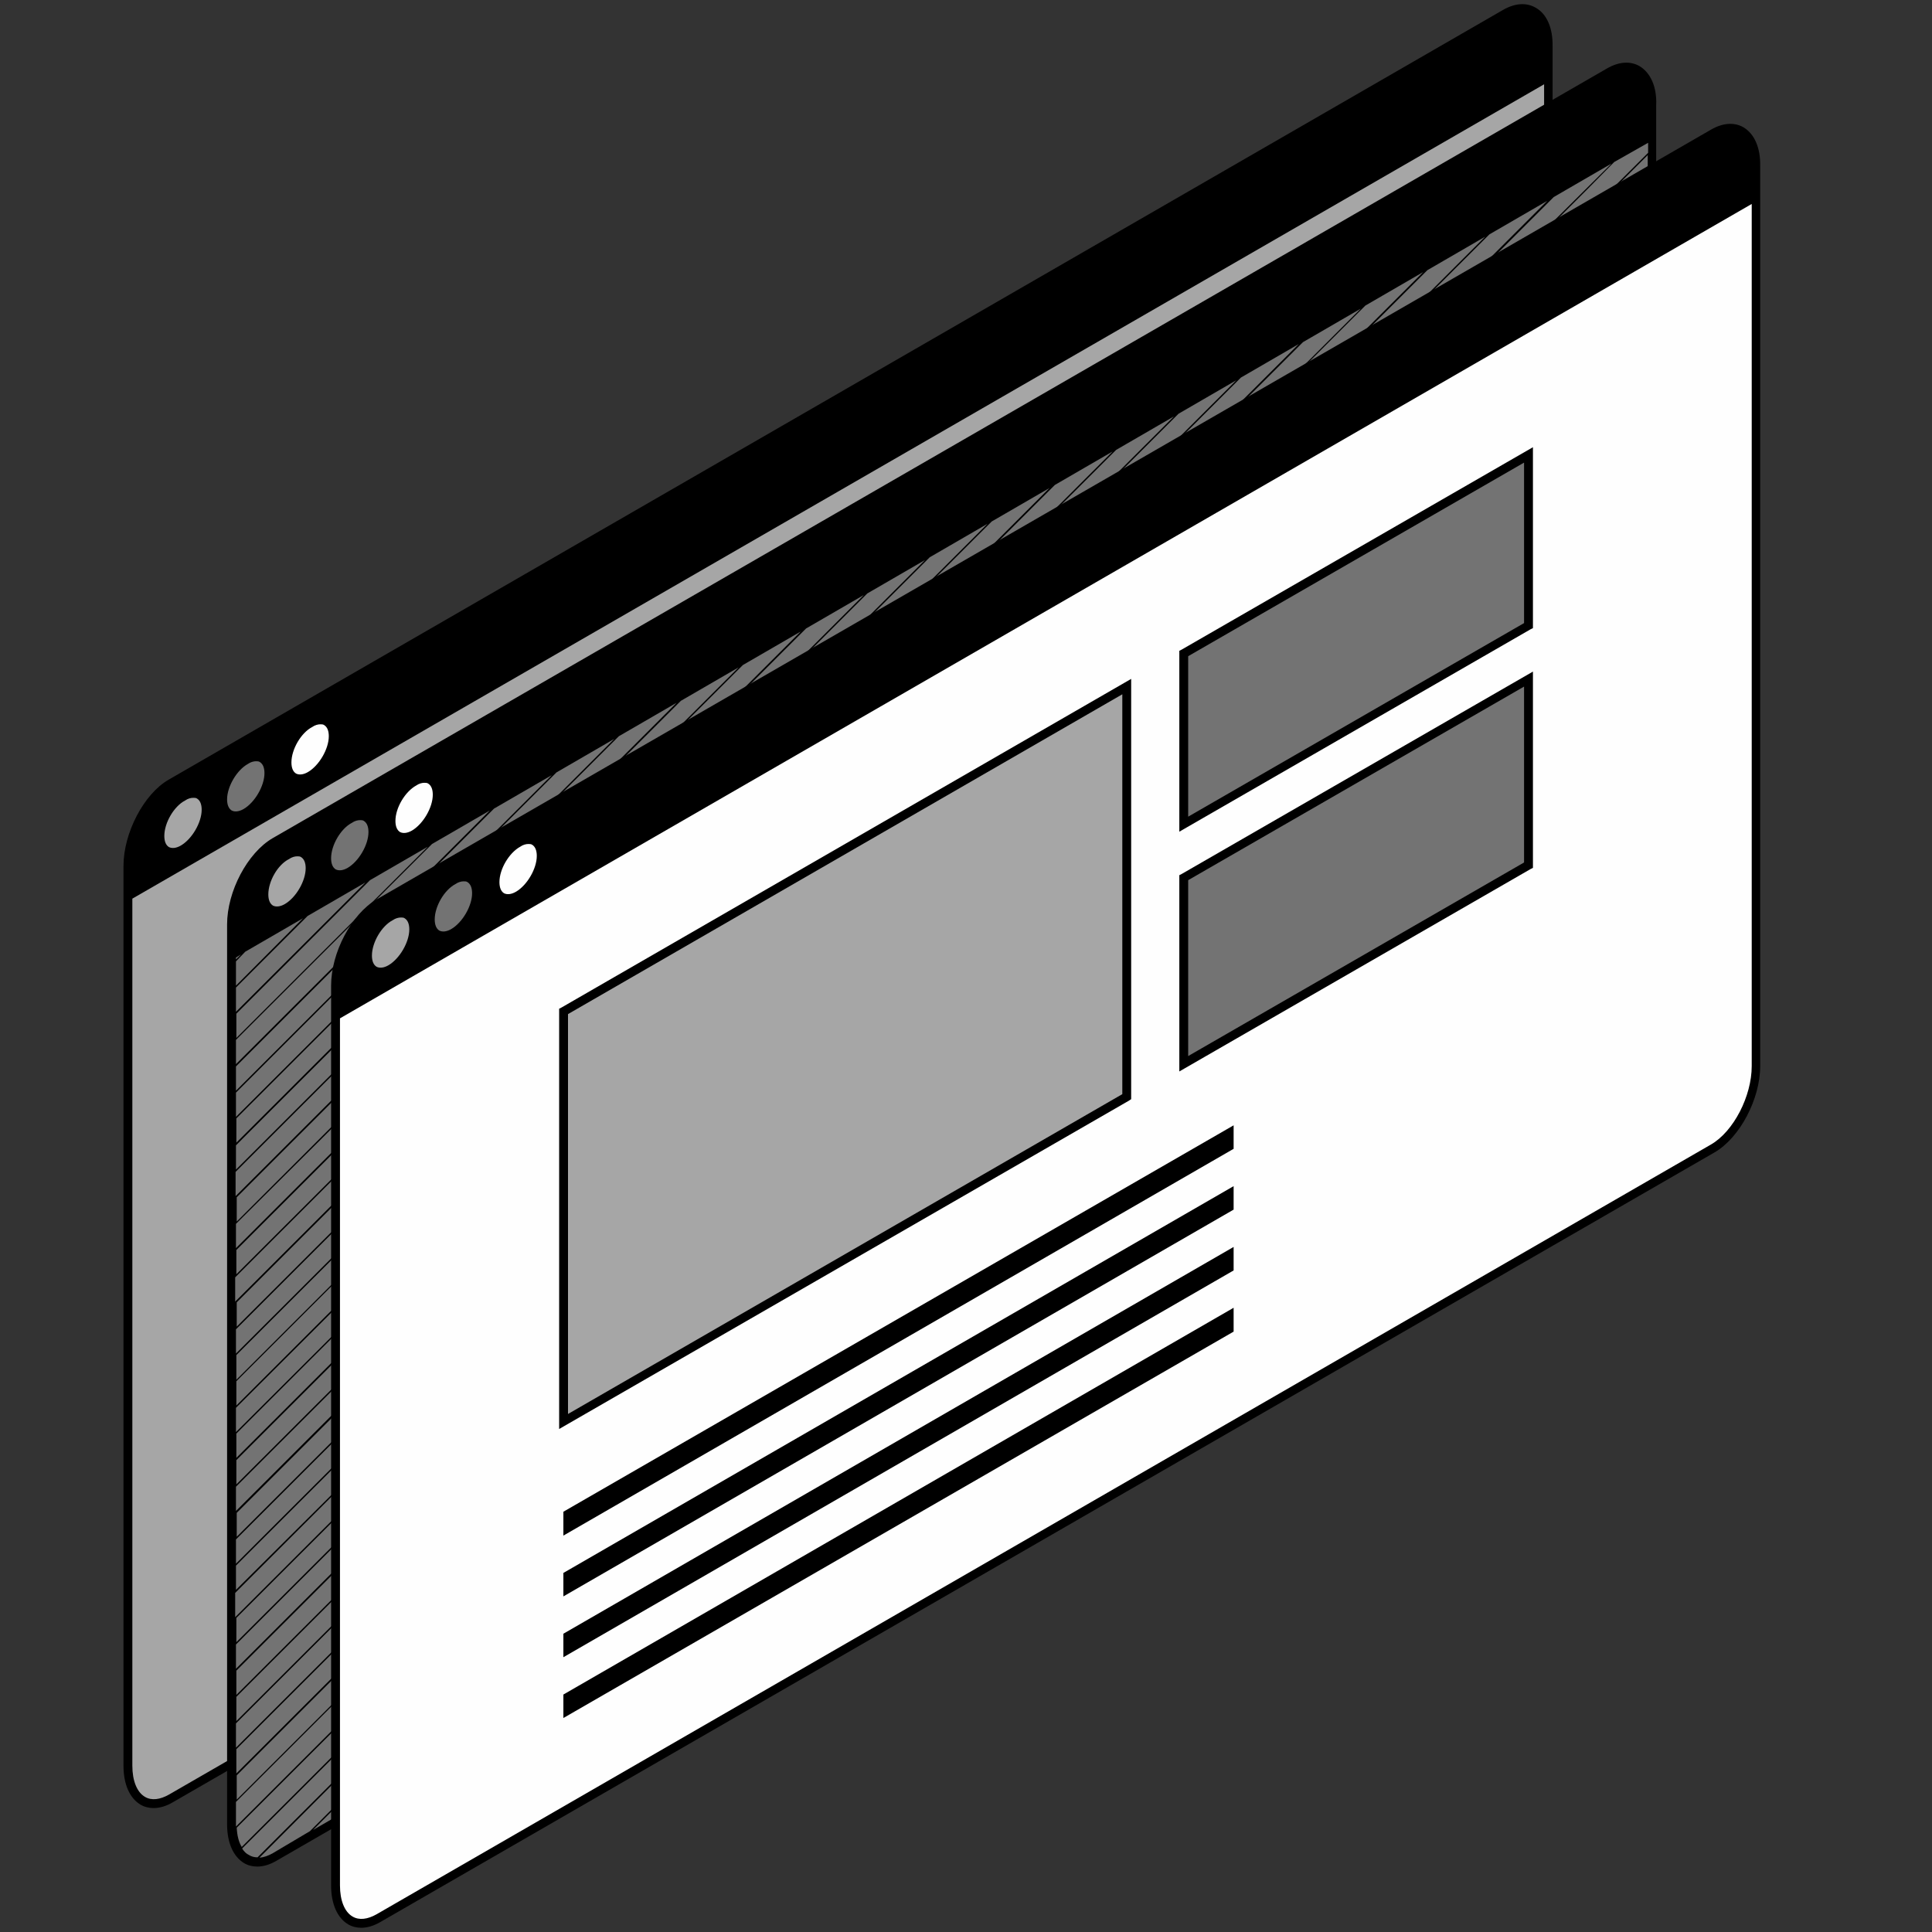 <svg xmlns="http://www.w3.org/2000/svg" xmlns:xlink="http://www.w3.org/1999/xlink" width="500" zoomAndPan="magnify" viewBox="0 0 375 375" height="500" preserveAspectRatio="xMidYMid meet" version="1.0"><rect x="0" y="0" width="375" height="375" fill="#333333" stroke="none"/><defs><clipPath id="9096086838"><path d="M 23.848 0 L 302 0 L 302 351 L 23.848 351 Z M 23.848 0 " clip-rule="nonzero"/></clipPath><clipPath id="cb6454d51d"><path d="M 64 24 L 341.848 24 L 341.848 375 L 64 375 Z M 64 24 " clip-rule="nonzero"/></clipPath></defs><path fill="#a6a6a6" d="M 300.605 9.039 L 300.605 183.691 C 300.605 189.891 296.867 197.062 292.234 199.676 L 33.238 349.078 C 28.602 351.77 24.863 348.93 24.863 342.73 L 24.863 168.078 C 24.863 161.879 28.602 154.707 33.238 152.09 L 292.234 2.688 C 296.793 0 300.605 2.84 300.605 9.039 Z M 300.605 9.039 " fill-opacity="1" fill-rule="nonzero"/><g clip-path="url(#9096086838)"><path fill="#000000" d="M 298.066 1.492 C 296.27 0.449 294.027 0.598 291.711 1.941 L 32.715 151.344 C 27.93 154.109 23.969 161.652 23.969 168.078 L 23.969 342.73 C 23.969 346.316 25.164 349.004 27.258 350.273 C 28.004 350.723 28.902 350.945 29.801 350.945 C 30.996 350.945 32.266 350.574 33.539 349.824 L 292.531 200.422 C 297.391 197.586 301.355 190.113 301.355 183.691 L 301.355 9.039 C 301.43 5.453 300.234 2.688 298.066 1.492 Z M 291.785 198.93 L 32.789 348.332 C 31.07 349.305 29.426 349.527 28.156 348.781 C 26.586 347.883 25.688 345.641 25.688 342.73 L 25.688 174.426 L 299.711 16.359 L 299.711 183.691 C 299.711 189.516 296.121 196.391 291.785 198.93 Z M 291.785 198.93 " fill-opacity="1" fill-rule="nonzero"/></g><path fill="#a6a6a6" d="M 31.895 162.25 C 31.895 163.297 32.191 164.043 32.789 164.418 C 33.387 164.715 34.211 164.641 35.109 164.117 C 37.277 162.848 39.145 159.637 39.145 157.172 C 39.145 156.125 38.848 155.379 38.25 155.004 C 38.023 154.855 37.801 154.855 37.5 154.855 C 37.051 154.855 36.453 155.004 35.93 155.379 C 33.762 156.5 31.895 159.711 31.895 162.25 Z M 31.895 162.25 " fill-opacity="1" fill-rule="nonzero"/><path fill="#737373" d="M 44.078 155.156 C 44.078 156.199 44.379 156.945 44.977 157.32 C 45.574 157.621 46.398 157.543 47.297 157.023 C 49.465 155.754 51.332 152.539 51.332 150.074 C 51.332 149.027 51.035 148.281 50.434 147.91 C 50.211 147.758 49.988 147.758 49.688 147.758 C 49.238 147.758 48.641 147.91 48.117 148.281 C 45.949 149.477 44.078 152.688 44.078 155.156 Z M 44.078 155.156 " fill-opacity="1" fill-rule="nonzero"/><path fill="#fefefe" d="M 56.566 147.984 C 56.566 149.027 56.863 149.777 57.465 150.148 C 58.062 150.449 58.883 150.375 59.781 149.852 C 61.949 148.582 63.82 145.367 63.82 142.902 C 63.82 141.859 63.52 141.109 62.922 140.738 C 62.695 140.586 62.473 140.586 62.172 140.586 C 61.727 140.586 61.125 140.738 60.605 141.109 C 58.434 142.23 56.566 145.441 56.566 147.984 Z M 56.566 147.984 " fill-opacity="1" fill-rule="nonzero"/><path fill="#737373" d="M 320.719 20.395 L 320.719 195.043 C 320.719 201.246 316.98 208.418 312.344 211.031 L 53.352 360.434 C 48.715 363.121 44.977 360.285 44.977 354.082 L 44.977 179.434 C 44.977 173.23 48.715 166.062 53.352 163.445 L 312.344 14.043 C 316.98 11.355 320.719 14.191 320.719 20.395 Z M 320.719 20.395 " fill-opacity="1" fill-rule="nonzero"/><path fill="#000000" d="M 318.25 12.848 C 316.457 11.805 314.215 11.953 311.898 13.297 L 52.902 162.699 C 48.043 165.539 44.078 173.008 44.078 179.434 L 44.078 354.082 C 44.078 357.668 45.277 360.359 47.371 361.629 C 48.117 362.078 49.016 362.301 49.91 362.301 C 51.109 362.301 52.379 361.926 53.648 361.18 L 312.645 211.777 C 317.504 208.938 321.465 201.469 321.465 195.043 L 321.465 20.395 C 321.617 16.809 320.344 14.117 318.25 12.848 Z M 319.898 27.715 L 319.898 29.656 L 302.773 46.762 L 282.363 67.156 L 241.539 107.941 L 221.129 128.336 L 180.23 169.199 L 159.82 189.59 L 118.922 230.453 L 98.512 250.848 L 57.688 291.633 L 45.801 303.512 L 45.801 298.805 L 62.922 281.699 L 88.418 256.227 L 124.156 220.52 L 149.652 195.043 L 185.465 159.188 L 210.961 133.715 L 220.383 124.305 L 221.203 123.48 L 246.699 98.008 L 272.27 72.535 L 308.008 36.828 L 313.316 31.449 Z M 297.617 108.02 L 282.289 123.332 L 236.383 169.199 L 221.055 184.512 L 175.148 230.379 L 159.82 245.691 L 113.914 291.559 L 98.586 306.871 L 52.68 352.738 L 46.922 358.492 C 46.324 357.52 46.023 356.25 45.949 354.758 L 57.988 342.73 L 88.641 312.102 L 119.297 281.473 L 149.949 250.848 L 180.605 220.219 L 211.258 189.59 L 220.457 180.402 L 221.504 179.359 L 241.914 158.965 L 272.57 128.336 L 303.223 97.711 L 320.195 80.754 L 320.195 85.457 Z M 292.531 108.02 L 282.289 118.254 L 231.223 169.273 L 220.98 179.508 L 169.914 230.527 L 159.82 240.613 L 108.754 291.633 L 98.512 301.867 L 47.445 352.887 L 45.801 354.531 C 45.801 354.383 45.801 354.234 45.801 354.082 L 45.801 349.75 L 52.754 342.805 L 88.492 307.098 L 113.988 281.625 L 149.727 245.918 L 175.223 220.441 L 210.961 184.734 L 219.859 175.848 L 221.129 174.578 L 236.457 159.262 L 272.195 123.555 L 297.691 98.082 L 319.746 76.047 L 319.746 80.754 Z M 287.449 108.02 L 282.363 113.098 L 226.215 169.199 L 221.129 174.277 L 164.98 230.379 L 159.895 235.457 L 103.746 291.559 L 98.66 296.637 L 45.949 349.305 L 45.949 344.598 L 47.816 342.73 L 88.641 301.941 L 109.055 281.547 L 149.875 240.762 L 170.289 220.367 L 211.109 179.582 L 231.523 159.188 L 272.344 118.402 L 292.758 98.008 L 319.973 70.816 L 319.973 75.523 Z M 282.289 108.02 L 98.586 291.559 L 45.875 344.223 L 45.875 339.516 L 88.566 296.863 L 103.895 281.547 L 149.801 235.684 L 165.129 220.367 L 211.035 174.504 L 226.363 159.188 L 272.27 113.32 L 287.598 98.008 L 319.898 65.738 L 319.898 70.441 Z M 277.203 108.02 L 93.5 291.559 L 45.801 339.219 L 45.801 334.512 L 98.66 281.699 L 159.895 220.52 L 221.129 159.336 L 282.363 98.156 L 319.746 60.809 L 319.746 65.512 Z M 272.121 108.02 L 210.887 169.199 L 149.578 230.453 L 88.344 291.633 L 45.875 334.062 L 45.875 329.359 L 88.566 286.703 L 149.801 225.523 L 154.887 220.441 L 211.035 164.344 L 272.27 103.164 L 319.898 55.578 L 319.898 60.285 Z M 282.289 92.703 L 266.961 108.02 L 221.055 153.961 L 205.727 169.273 L 159.82 215.141 L 144.492 230.453 L 98.586 276.32 L 83.258 291.633 L 45.875 328.984 L 45.875 324.277 L 88.566 281.625 L 149.801 220.441 L 211.035 159.262 L 221.055 149.254 L 221.277 149.027 L 272.344 98.008 L 319.973 50.422 L 319.973 55.129 Z M 282.289 87.625 L 261.879 108.02 L 221.055 148.805 L 200.645 169.199 L 159.82 209.984 L 139.41 230.379 L 98.512 271.238 L 78.098 291.633 L 45.801 323.906 L 45.801 319.199 L 83.406 281.625 L 88.492 276.543 L 144.641 220.441 L 149.727 215.363 L 205.875 159.262 L 210.961 154.184 L 220.906 144.246 L 221.203 143.949 L 267.109 98.082 L 272.195 93.004 L 319.82 45.418 L 319.82 50.125 Z M 318.027 46.836 L 282.289 82.543 L 256.793 108.02 L 221.055 143.727 L 195.559 169.199 L 159.82 204.906 L 134.324 230.379 L 98.586 266.086 L 73.09 291.559 L 45.875 318.75 L 45.875 314.043 L 78.324 281.625 L 88.566 271.391 L 139.633 220.367 L 149.875 210.133 L 200.941 159.113 L 211.184 148.879 L 220.98 139.094 L 221.352 138.719 L 262.176 97.934 L 272.418 87.699 L 320.047 40.113 L 320.047 44.82 Z M 312.941 46.836 L 282.289 77.465 L 251.633 108.094 L 220.98 138.719 L 190.324 169.348 L 159.672 199.977 L 129.016 230.602 L 98.359 261.23 L 67.707 291.859 L 45.648 313.895 L 45.648 309.188 L 73.016 281.848 L 88.344 266.535 L 134.25 220.668 L 149.578 205.355 L 195.484 159.488 L 210.812 144.172 L 220.531 134.461 L 221.055 133.938 L 256.793 98.23 L 272.121 82.918 L 318.027 37.051 L 319.672 35.41 L 319.672 40.113 Z M 307.859 46.836 L 282.363 72.312 L 246.625 108.02 L 221.129 133.492 L 185.391 169.199 L 159.895 194.672 L 124.156 230.379 L 98.66 255.852 L 62.922 291.559 L 45.801 308.59 L 45.801 303.883 L 68.082 281.625 L 88.492 261.23 L 129.316 220.441 L 149.727 200.051 L 190.551 159.262 L 210.961 138.871 L 220.531 129.309 L 221.203 128.637 L 251.859 98.008 L 272.27 77.613 L 313.094 36.828 L 319.82 30.105 L 319.82 34.812 Z M 297.617 46.836 L 282.289 62.152 L 236.383 108.02 L 221.055 123.332 L 175.148 169.199 L 159.82 184.512 L 113.914 230.379 L 98.586 245.691 L 52.68 291.559 L 45.949 298.281 L 45.949 293.648 L 57.988 281.625 L 88.641 250.996 L 119.297 220.367 L 149.949 189.742 L 180.605 159.113 L 211.258 128.484 L 220.457 119.297 L 221.504 118.254 L 241.914 97.859 L 272.57 67.23 L 301.578 38.246 L 312.793 31.746 Z M 46.773 185.258 L 45.801 186.23 L 45.801 185.855 Z M 47.594 184.734 L 58.809 178.238 L 45.801 191.309 L 45.801 186.605 Z M 59.707 177.789 L 70.922 171.289 L 45.801 196.391 L 45.801 191.684 Z M 71.82 170.84 L 83.035 164.344 L 78.176 169.199 L 45.875 201.469 L 45.875 196.762 Z M 83.855 163.82 L 95.07 157.32 L 83.184 169.199 L 45.801 206.547 L 45.801 201.844 Z M 88.492 164.344 L 95.895 156.945 L 107.109 150.449 L 88.266 169.273 L 45.801 211.703 L 45.801 206.996 Z M 98.734 159.188 L 108.008 149.926 L 119.223 143.426 L 93.426 169.199 L 45.801 216.781 L 45.801 212.078 Z M 88.492 174.504 L 103.82 159.188 L 120.117 142.902 L 131.332 136.406 L 98.586 169.125 L 45.875 221.789 L 45.875 217.082 Z M 47.668 220.441 L 88.492 179.656 L 108.902 159.262 L 132.156 136.031 L 143.371 129.531 L 103.594 169.273 L 98.512 174.352 L 45.801 227.016 L 45.801 222.312 Z M 52.754 220.441 L 88.492 184.734 L 113.988 159.262 L 144.195 129.082 L 155.41 122.586 L 108.68 169.273 L 98.438 179.508 L 47.371 230.527 L 45.727 232.172 L 45.727 227.465 Z M 57.91 220.441 L 88.566 189.816 L 119.223 159.188 L 149.875 128.562 L 156.457 121.988 L 167.672 115.488 L 159.82 123.332 L 113.914 169.199 L 98.586 184.512 L 52.68 230.379 L 45.949 237.102 L 45.949 232.395 Z M 62.996 220.441 L 88.492 194.969 L 124.23 159.262 L 149.727 133.789 L 168.344 115.188 L 179.559 108.691 L 159.746 128.484 L 118.922 169.199 L 98.512 189.59 L 57.688 230.379 L 45.801 242.258 L 45.801 237.551 Z M 68.082 220.441 L 88.492 200.051 L 129.316 159.262 L 149.727 138.871 L 180.457 108.168 L 191.672 101.668 L 185.316 108.02 L 159.82 133.492 L 124.082 169.199 L 98.586 194.672 L 62.848 230.379 L 45.875 247.336 L 45.875 242.629 Z M 73.164 220.441 L 88.492 205.129 L 134.398 159.262 L 149.727 143.949 L 192.492 101.219 L 203.707 94.723 L 190.324 108.094 L 159.672 138.719 L 98.359 199.977 L 67.707 230.602 L 45.648 252.641 L 45.648 247.934 Z M 78.324 220.441 L 88.566 210.211 L 139.633 159.188 L 149.875 148.953 L 200.941 97.934 L 204.754 94.125 L 215.969 87.625 L 195.633 107.941 L 159.895 143.648 L 134.398 169.125 L 98.66 204.832 L 73.164 230.305 L 45.949 257.496 L 45.949 252.789 Z M 83.406 220.441 L 88.492 215.363 L 144.641 159.262 L 149.727 154.184 L 205.875 98.082 L 210.961 93.004 L 216.645 87.324 L 227.859 80.828 L 220.98 87.699 L 200.566 108.094 L 159.746 148.879 L 139.332 169.273 L 98.512 210.059 L 78.098 230.453 L 45.801 262.723 L 45.801 258.02 Z M 88.492 220.441 L 210.961 98.082 L 220.98 88.074 L 221.203 87.848 L 228.754 80.305 L 239.969 73.805 L 221.055 92.703 L 205.727 108.02 L 159.82 153.961 L 144.492 169.273 L 98.586 215.141 L 83.258 230.453 L 45.875 267.805 L 45.875 263.023 Z M 88.492 225.523 L 93.574 220.441 L 149.727 164.344 L 210.961 103.164 L 240.867 73.281 L 252.082 66.781 L 210.812 108.02 L 88.344 230.379 L 45.875 272.809 L 45.875 268.102 Z M 98.734 220.441 L 221.203 98.082 L 252.906 66.41 L 264.121 59.91 L 215.895 108.094 L 93.426 230.453 L 45.801 277.965 L 45.801 273.258 Z M 88.492 235.684 L 103.82 220.367 L 149.727 174.504 L 165.055 159.188 L 210.961 113.32 L 226.289 98.008 L 265.016 59.312 L 276.234 52.812 L 221.055 107.941 L 159.82 169.125 L 98.586 230.305 L 45.875 282.969 L 45.875 278.262 Z M 47.668 281.625 L 88.492 240.836 L 108.902 220.441 L 149.727 179.656 L 170.137 159.262 L 210.961 118.477 L 231.371 98.082 L 272.195 57.297 L 277.055 52.441 L 288.27 45.941 L 287.371 46.836 L 282.289 51.918 L 226.137 108.02 L 221.055 113.098 L 164.902 169.199 L 159.82 174.277 L 103.668 230.379 L 98.586 235.457 L 45.875 288.121 L 45.875 283.418 Z M 52.754 281.625 L 88.492 245.918 L 113.988 220.441 L 149.727 184.734 L 175.223 159.262 L 210.961 123.555 L 219.859 114.668 L 221.129 113.395 L 236.457 98.082 L 272.195 62.375 L 289.094 45.492 L 300.309 38.992 L 292.383 46.914 L 282.141 57.145 L 231.074 108.168 L 220.828 118.402 L 169.766 169.422 L 159.52 179.656 L 108.453 230.676 L 98.512 240.613 L 47.445 291.633 L 45.801 293.277 L 45.801 288.57 Z M 46.996 358.789 L 62.996 342.805 L 88.492 317.332 L 124.23 281.625 L 149.727 256.152 L 185.465 220.441 L 210.961 194.969 L 220.383 185.559 L 221.203 184.734 L 246.773 159.188 L 272.27 133.715 L 308.008 98.008 L 319.898 86.129 L 319.898 90.836 L 302.773 107.941 L 282.363 128.336 L 241.539 169.125 L 221.129 189.516 L 180.23 230.453 L 159.82 250.848 L 118.922 291.633 L 98.512 312.027 L 57.688 352.812 L 49.988 360.508 C 49.387 360.508 48.789 360.359 48.34 360.059 C 47.816 359.836 47.371 359.387 46.996 358.789 Z M 52.977 359.688 C 52.082 360.211 51.184 360.508 50.359 360.582 L 68.082 342.805 L 88.492 322.41 L 129.316 281.625 L 149.727 261.23 L 190.551 220.441 L 210.961 200.051 L 220.531 190.488 L 221.203 189.816 L 251.859 159.188 L 272.27 138.793 L 313.094 98.008 L 319.82 91.285 L 319.82 95.992 L 307.785 108.02 L 282.289 133.492 L 246.551 169.199 L 221.055 194.672 L 185.316 230.379 L 159.82 255.852 L 124.082 291.559 L 98.586 317.031 L 62.848 352.738 L 60.156 355.43 Z M 319.523 198.332 L 301.652 216.184 L 290.438 222.684 L 292.68 220.441 L 319.898 193.254 L 319.898 194.969 C 319.898 196.09 319.746 197.211 319.523 198.332 Z M 311.898 210.285 L 302.477 215.738 L 319.375 198.855 C 318.328 203.637 315.41 208.266 311.898 210.285 Z M 289.617 223.133 L 278.402 229.633 L 287.598 220.441 L 319.898 188.172 L 319.898 192.879 Z M 277.504 230.156 L 266.289 236.652 L 282.512 220.441 L 319.898 183.094 L 319.898 187.797 Z M 272.121 230.453 L 265.465 237.102 L 254.25 243.602 L 277.43 220.441 L 319.898 178.012 L 319.898 182.719 Z M 282.289 215.141 L 266.961 230.453 L 253.355 244.047 L 242.137 250.547 L 272.27 220.441 L 319.898 172.859 L 319.898 177.566 Z M 282.289 210.059 L 261.879 230.453 L 241.242 251.07 L 230.027 257.57 L 267.188 220.441 L 272.27 215.363 L 319.898 167.777 L 319.898 172.484 Z M 318.027 169.199 L 282.289 204.906 L 256.793 230.379 L 229.203 257.941 L 217.988 264.441 L 220.828 261.605 L 221.203 261.23 L 262.027 220.441 L 272.27 210.211 L 319.898 162.625 L 319.898 167.332 Z M 312.941 169.199 L 282.289 199.824 L 251.633 230.453 L 220.98 261.082 L 217.016 265.039 L 205.801 271.539 L 210.961 266.383 L 220.68 256.672 L 221.203 256.148 L 256.941 220.441 L 272.27 205.129 L 318.176 159.262 L 319.82 157.621 L 319.82 162.324 Z M 307.859 169.199 L 282.363 194.672 L 246.625 230.379 L 221.129 255.852 L 205.129 271.836 L 193.914 278.336 L 211.109 261.156 L 220.68 251.594 L 221.352 250.922 L 252.008 220.293 L 272.418 199.902 L 313.242 159.113 L 319.973 152.391 L 319.973 157.098 Z M 302.699 169.199 L 282.289 189.59 L 241.465 230.379 L 221.055 250.773 L 192.941 278.934 L 181.727 285.434 L 185.465 281.699 L 210.961 256.227 L 220.383 246.812 L 221.203 245.992 L 246.773 220.441 L 272.27 194.969 L 308.008 159.262 L 319.898 147.387 L 319.898 152.09 Z M 297.617 169.199 L 282.289 184.512 L 236.383 230.379 L 221.055 245.691 L 180.902 285.809 L 169.688 292.305 L 180.457 281.547 L 211.109 250.922 L 220.305 241.734 L 221.352 240.688 L 241.766 220.293 L 272.418 189.668 L 303.074 159.039 L 320.047 142.082 L 320.047 146.789 Z M 292.531 169.199 L 282.289 179.434 L 231.223 230.453 L 221.055 240.613 L 169.988 291.633 L 168.793 292.828 L 157.578 299.328 L 175.297 281.625 L 211.035 245.918 L 219.934 237.027 L 221.203 235.758 L 236.531 220.441 L 272.27 184.734 L 297.766 159.262 L 319.82 137.227 L 319.82 141.934 Z M 287.449 169.199 L 282.363 174.277 L 226.215 230.379 L 221.129 235.457 L 164.98 291.559 L 159.895 296.637 L 156.828 299.699 L 145.613 306.199 L 149.875 301.941 L 170.289 281.547 L 211.109 240.762 L 231.523 220.367 L 272.344 179.582 L 292.758 159.188 L 319.973 131.996 L 319.973 136.703 Z M 282.289 169.199 L 159.82 291.559 L 144.641 306.723 L 133.426 313.223 L 149.801 296.863 L 165.129 281.547 L 211.035 235.684 L 226.363 220.367 L 272.27 174.504 L 287.598 159.188 L 319.898 126.918 L 319.898 131.625 Z M 277.203 169.199 L 154.734 291.559 L 132.605 313.672 L 121.391 320.168 L 160.043 281.547 L 282.512 159.188 L 319.898 121.836 L 319.898 126.543 Z M 272.121 169.199 L 210.887 230.379 L 149.578 291.633 L 120.492 320.691 L 109.277 327.191 L 149.801 286.703 L 216.121 220.441 L 221.055 215.512 L 221.203 215.363 L 272.27 164.344 L 319.898 116.758 L 319.898 121.465 Z M 282.289 153.961 L 266.961 169.199 L 221.055 215.066 L 205.727 230.379 L 159.82 276.246 L 144.492 291.559 L 108.453 327.566 L 97.238 334.062 L 149.801 281.547 L 211.035 220.367 L 221.055 210.359 L 221.277 210.133 L 272.344 159.113 L 319.973 111.527 L 319.973 116.234 Z M 282.289 148.805 L 261.879 169.199 L 221.055 209.984 L 200.645 230.379 L 159.82 271.238 L 139.41 291.633 L 98.586 332.422 L 96.418 334.586 L 85.203 341.086 L 88.566 337.723 L 144.719 281.625 L 149.801 276.543 L 205.953 220.441 L 211.035 215.363 L 220.98 205.43 L 221.277 205.129 L 267.188 159.262 L 272.27 154.184 L 319.898 106.598 L 319.898 111.305 Z M 318.027 108.02 L 282.289 143.727 L 256.793 169.199 L 221.055 204.906 L 195.559 230.379 L 159.82 266.086 L 134.324 291.559 L 98.586 327.266 L 84.305 341.535 L 73.09 348.031 L 78.324 342.805 L 88.566 332.57 L 139.633 281.547 L 149.875 271.316 L 200.941 220.293 L 211.184 210.059 L 220.98 200.273 L 221.352 199.898 L 262.176 159.113 L 272.418 148.879 L 320.047 101.293 L 320.047 106 Z M 312.941 108.02 L 282.289 138.645 L 251.633 169.273 L 220.98 199.898 L 190.324 230.527 L 159.672 261.156 L 129.016 291.781 L 98.359 322.41 L 71.969 348.707 L 60.754 355.203 L 73.016 342.953 L 88.344 327.641 L 134.25 281.773 L 149.578 266.461 L 195.484 220.594 L 210.812 205.277 L 220.531 195.566 L 221.055 195.043 L 256.793 159.336 L 272.121 144.023 L 318.027 98.156 L 319.672 96.516 L 319.672 101.219 Z M 312.941 108.02 " fill-opacity="1" fill-rule="nonzero"/><path fill="#a6a6a6" d="M 52.082 173.605 C 52.082 174.652 52.379 175.398 52.977 175.773 C 53.574 176.07 54.398 175.996 55.297 175.473 C 57.465 174.203 59.332 170.992 59.332 168.527 C 59.332 167.48 59.035 166.734 58.434 166.359 C 58.211 166.211 57.988 166.211 57.688 166.211 C 57.238 166.211 56.641 166.359 56.117 166.734 C 53.875 167.855 52.082 171.066 52.082 173.605 Z M 52.082 173.605 " fill-opacity="1" fill-rule="nonzero"/><path fill="#737373" d="M 64.266 166.582 C 64.266 167.629 64.566 168.375 65.164 168.75 C 65.762 169.047 66.586 168.973 67.48 168.453 C 69.652 167.18 71.52 163.969 71.52 161.504 C 71.52 160.457 71.219 159.711 70.621 159.336 C 70.398 159.188 70.172 159.188 69.875 159.188 C 69.426 159.188 68.828 159.336 68.305 159.711 C 66.137 160.832 64.266 164.043 64.266 166.582 Z M 64.266 166.582 " fill-opacity="1" fill-rule="nonzero"/><path fill="#fefefe" d="M 76.754 159.336 C 76.754 160.383 77.051 161.129 77.652 161.504 C 78.25 161.805 79.07 161.727 79.969 161.207 C 82.137 159.934 84.004 156.723 84.004 154.258 C 84.004 153.211 83.707 152.465 83.109 152.09 C 82.883 151.941 82.66 151.941 82.359 151.941 C 81.914 151.941 81.312 152.09 80.789 152.465 C 78.621 153.66 76.754 156.797 76.754 159.336 Z M 76.754 159.336 " fill-opacity="1" fill-rule="nonzero"/><path fill="#fefefe" d="M 332.531 25.922 L 73.539 175.324 C 68.902 178.012 65.164 185.184 65.164 191.309 L 65.164 365.961 C 65.164 372.16 68.902 375 73.539 372.312 L 332.531 222.91 C 337.168 220.219 340.906 213.047 340.906 206.922 L 340.906 32.27 C 340.906 26.07 337.168 23.23 332.531 25.922 Z M 332.531 25.922 " fill-opacity="1" fill-rule="nonzero"/><g clip-path="url(#cb6454d51d)"><path fill="#000000" d="M 338.438 24.727 C 336.645 23.68 334.402 23.828 332.082 25.176 L 73.09 174.578 C 68.23 177.414 64.266 184.887 64.266 191.309 L 64.266 365.961 C 64.266 369.547 65.465 372.234 67.559 373.508 C 68.305 373.953 69.203 374.18 70.098 374.18 C 71.297 374.18 72.566 373.805 73.836 373.059 L 332.832 223.656 C 337.691 220.816 341.652 213.348 341.652 206.922 L 341.652 32.27 C 341.73 28.684 340.531 25.996 338.438 24.727 Z M 332.082 222.16 L 73.09 371.562 C 71.371 372.535 69.727 372.758 68.453 372.012 C 66.883 371.117 65.988 368.875 65.988 365.961 L 65.988 197.66 L 340.008 39.59 L 340.008 206.922 C 340.008 212.75 336.496 219.621 332.082 222.16 Z M 332.082 222.16 " fill-opacity="1" fill-rule="nonzero"/></g><path fill="#a6a6a6" d="M 72.191 185.484 C 72.191 186.527 72.492 187.277 73.09 187.648 C 73.688 187.949 74.512 187.875 75.406 187.352 C 77.574 186.082 79.445 182.867 79.445 180.402 C 79.445 179.359 79.145 178.609 78.547 178.238 C 78.324 178.086 78.098 178.086 77.801 178.086 C 77.352 178.086 76.754 178.238 76.23 178.609 C 74.062 179.73 72.191 182.941 72.191 185.484 Z M 72.191 185.484 " fill-opacity="1" fill-rule="nonzero"/><path fill="#737373" d="M 84.379 178.461 C 84.379 179.508 84.68 180.254 85.277 180.629 C 85.875 180.926 86.699 180.852 87.594 180.328 C 89.762 179.059 91.633 175.848 91.633 173.383 C 91.633 172.336 91.332 171.59 90.734 171.215 C 90.512 171.066 90.285 171.066 89.988 171.066 C 89.539 171.066 88.941 171.215 88.418 171.59 C 86.25 172.711 84.379 175.922 84.379 178.461 Z M 84.379 178.461 " fill-opacity="1" fill-rule="nonzero"/><path fill="#fefefe" d="M 96.941 171.215 C 96.941 172.262 97.238 173.008 97.836 173.383 C 98.438 173.68 99.258 173.605 100.156 173.082 C 102.324 171.812 104.191 168.602 104.191 166.137 C 104.191 165.09 103.895 164.344 103.297 163.969 C 103.07 163.82 102.848 163.82 102.547 163.82 C 102.098 163.82 101.5 163.969 100.977 164.344 C 98.809 165.539 96.941 168.676 96.941 171.215 Z M 96.941 171.215 " fill-opacity="1" fill-rule="nonzero"/><path fill="#a6a6a6" d="M 218.66 212.898 L 109.352 275.945 L 109.352 196.316 L 218.66 133.266 Z M 218.66 212.898 " fill-opacity="1" fill-rule="nonzero"/><path fill="#737373" d="M 296.719 121.391 L 229.801 160.012 L 229.801 126.844 L 296.719 88.223 Z M 296.719 131.773 L 229.801 170.395 L 229.801 206.547 L 296.719 167.93 Z M 296.719 131.773 " fill-opacity="1" fill-rule="nonzero"/><path fill="#000000" d="M 219.559 213.348 L 219.559 131.773 L 108.977 195.566 L 108.531 195.793 L 108.531 277.367 L 219.109 213.645 Z M 217.84 212.375 L 110.25 274.453 L 110.25 196.836 L 217.84 134.762 Z M 217.84 212.375 " fill-opacity="1" fill-rule="nonzero"/><path fill="#000000" d="M 229.352 126.094 L 228.906 126.32 L 228.906 161.43 L 297.094 122.137 L 297.543 121.914 L 297.543 86.805 Z M 295.82 120.941 L 230.625 158.516 L 230.625 127.367 L 295.82 89.789 Z M 295.82 120.941 " fill-opacity="1" fill-rule="nonzero"/><path fill="#000000" d="M 228.906 169.871 L 228.906 207.969 L 297.094 168.676 L 297.543 168.449 L 297.543 130.355 L 229.352 169.645 Z M 230.625 170.84 L 295.82 133.266 L 295.82 167.406 L 230.625 204.98 Z M 230.625 170.84 " fill-opacity="1" fill-rule="nonzero"/><path fill="#000000" d="M 109.352 298.059 L 239.445 222.984 L 239.445 218.426 L 109.352 293.426 Z M 109.352 298.059 " fill-opacity="1" fill-rule="nonzero"/><path fill="#000000" d="M 109.352 321.664 L 239.445 246.59 L 239.445 242.031 L 109.352 317.105 Z M 109.352 321.664 " fill-opacity="1" fill-rule="nonzero"/><path fill="#000000" d="M 109.352 333.465 L 239.445 258.465 L 239.445 253.836 L 109.352 328.91 Z M 109.352 333.465 " fill-opacity="1" fill-rule="nonzero"/><path fill="#000000" d="M 109.352 309.859 L 239.445 234.785 L 239.445 230.23 L 109.352 305.305 Z M 109.352 309.859 " fill-opacity="1" fill-rule="nonzero"/></svg>